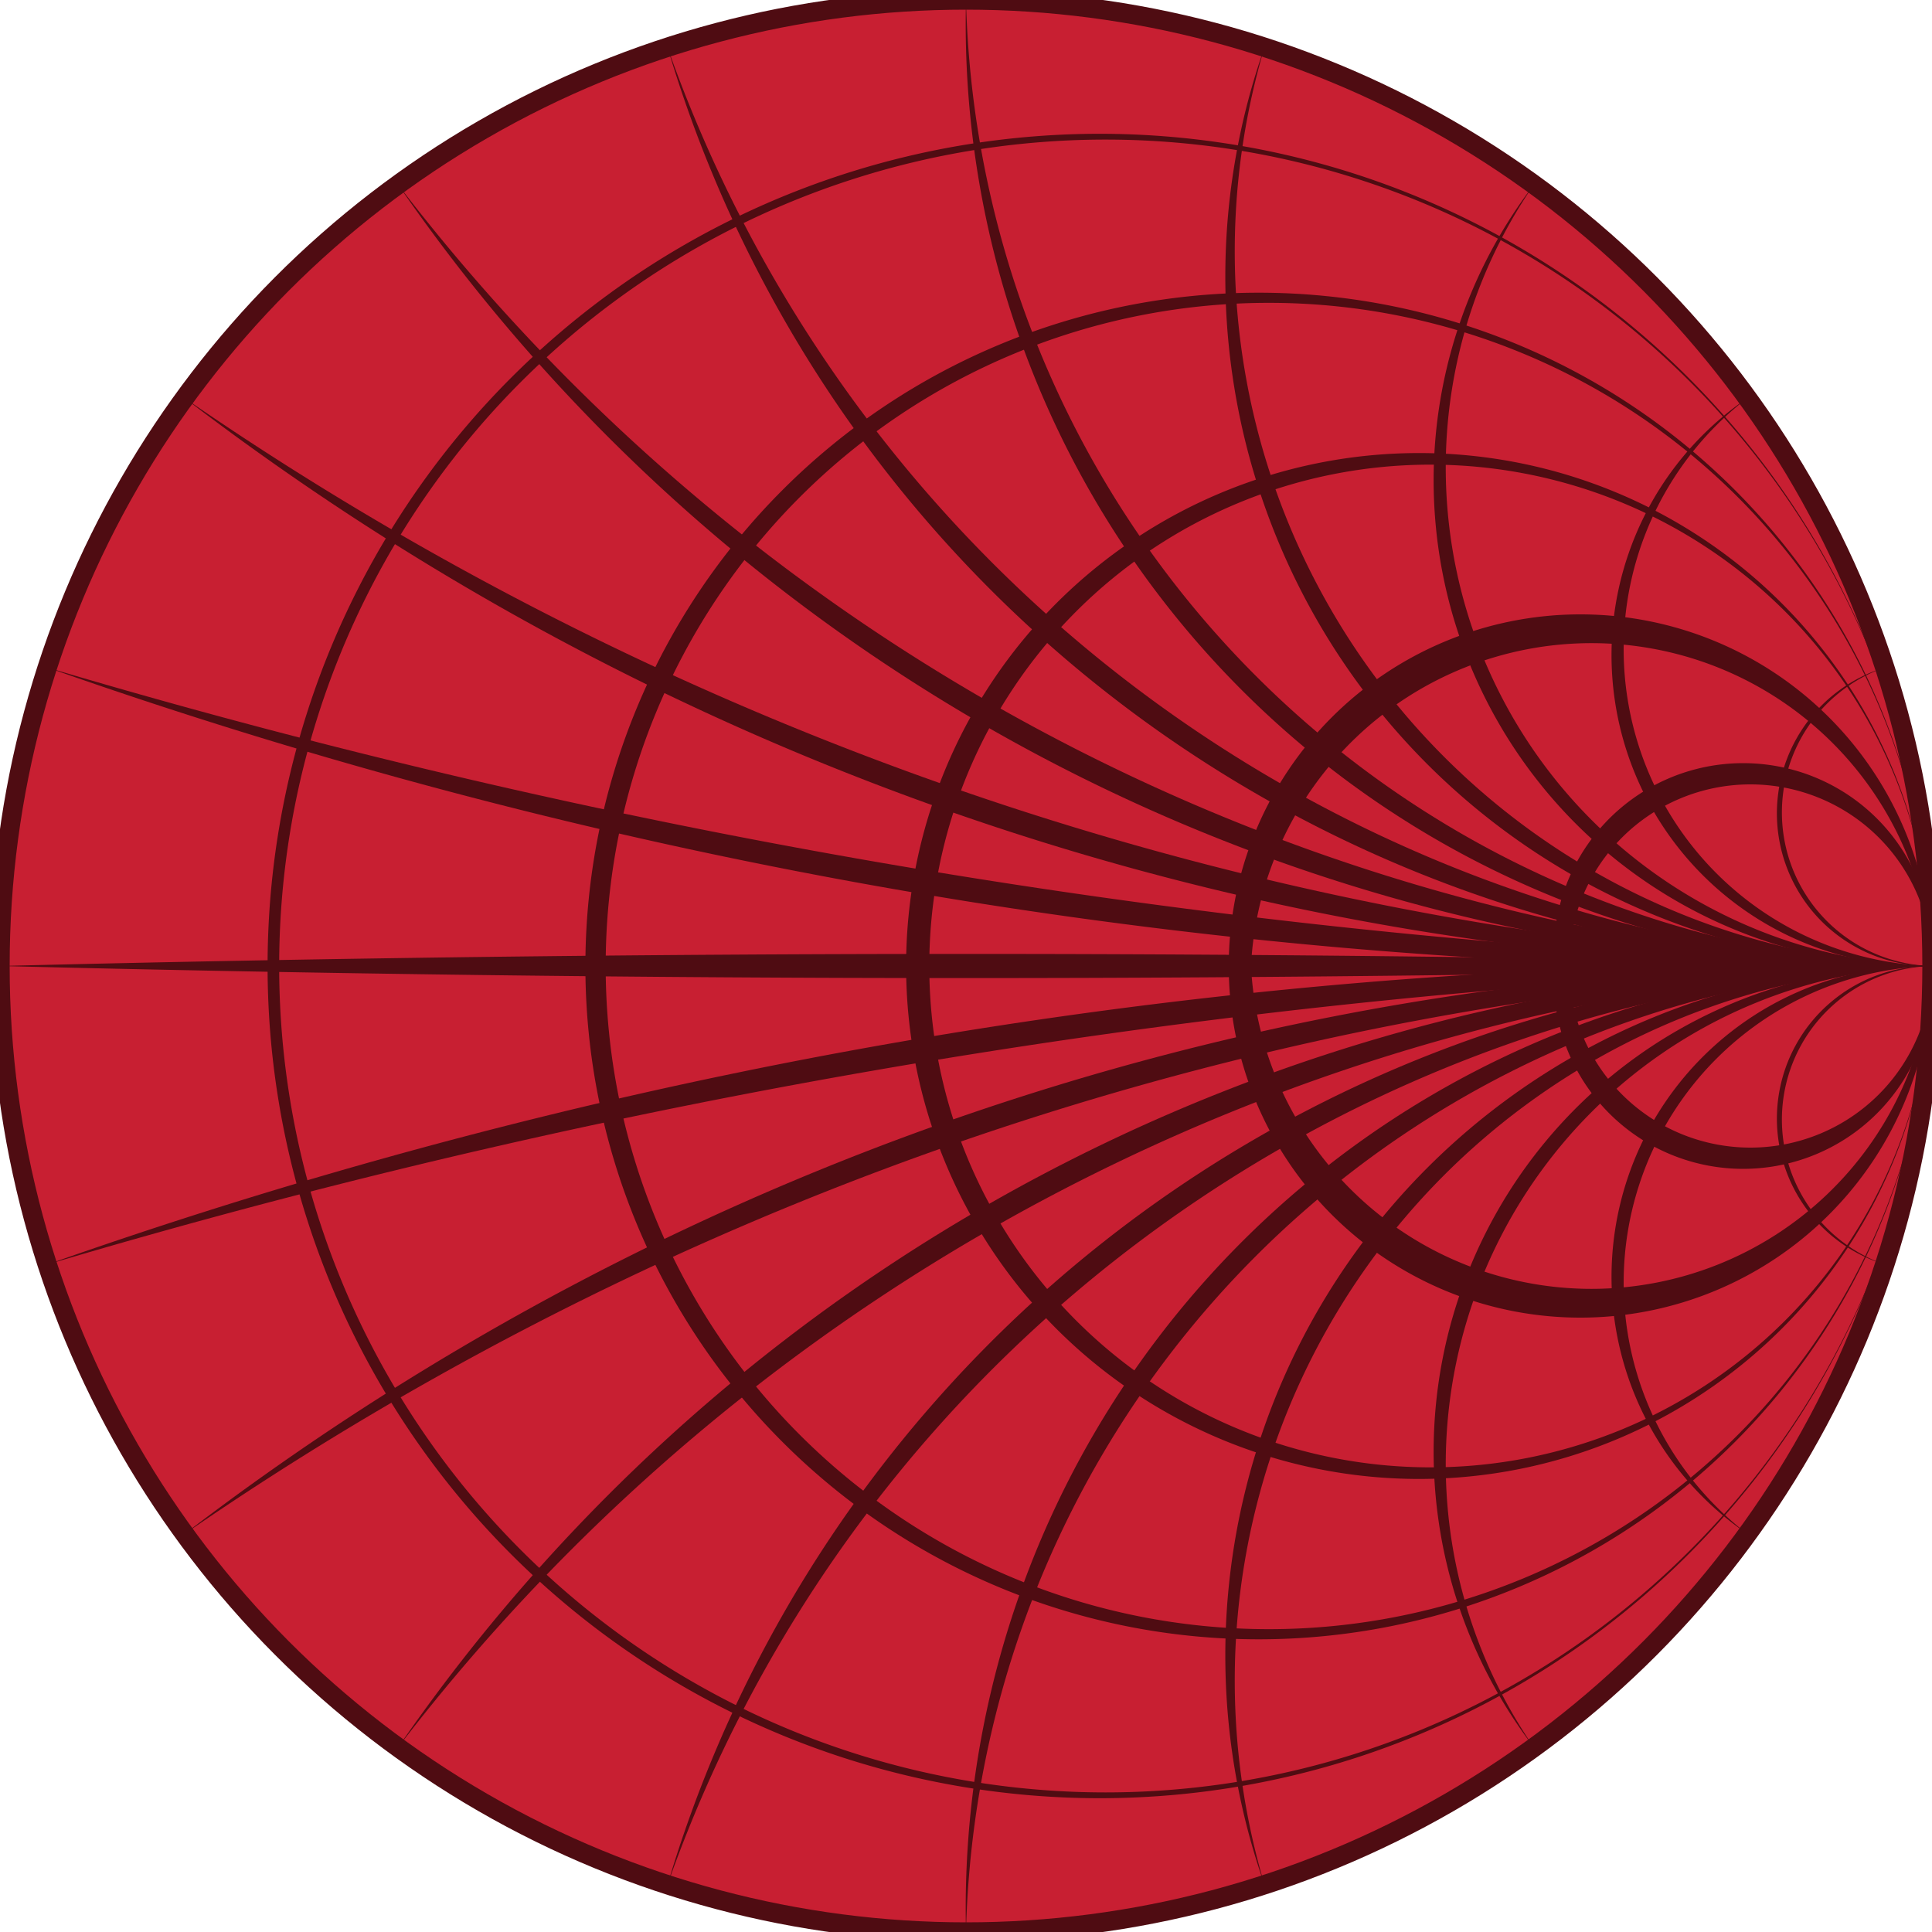 <?xml version="1.0" encoding="UTF-8"?>
<svg xmlns="http://www.w3.org/2000/svg" xmlns:xlink="http://www.w3.org/1999/xlink"
     width="279" height="279.0" viewBox="-1.0 -1.0 2.0 2.0" fill="red">
<defs>
</defs>
<circle cx="0" cy="0" r="1" stroke="none" fill="#c81f32" />
<path d="M0.951,-0.309 A0.159,0.159,0,0,0,1.0,-2.220446049250313e-16 A0.158,0.158,0,0,1,0.951,-0.309 Z" fill="#4f0c12" />
<path d="M0.809,-0.588 A0.328,0.328,0,0,0,1.0,5.551115123125783e-17 A0.322,0.322,0,0,1,0.809,-0.588 Z" fill="#4f0c12" />
<path d="M0.588,-0.809 A0.516,0.516,0,0,0,1.0,-0.0 A0.503,0.503,0,0,1,0.588,-0.809 Z" fill="#4f0c12" />
<path d="M0.309,-0.951 A0.74,0.74,0,0,0,1.0,1.1102230246251565e-16 A0.714,0.714,0,0,1,0.309,-0.951 Z" fill="#4f0c12" />
<path d="M0.0,-1.0 A1.026,1.026,0,0,0,1,2.220446049250313e-16 A0.976,0.976,0,0,1,1.1102230246251565e-16,-1 Z" fill="#4f0c12" />
<path d="M-0.309,-0.951 A1.426,1.426,0,0,0,1,-0.0 A1.331,1.331,0,0,1,-0.309,-0.951 Z" fill="#4f0c12" />
<path d="M-0.588,-0.809 A2.065,2.065,0,0,0,1,-0.0 A1.871,1.871,0,0,1,-0.588,-0.809 Z" fill="#4f0c12" />
<path d="M-0.809,-0.588 A3.335,3.335,0,0,0,1,-0.0 A2.859,2.859,0,0,1,-0.809,-0.588 Z" fill="#4f0c12" />
<path d="M-0.951,-0.309 A7.5,7.5,0,0,0,1,-8.881784197001252e-16 A5.455,5.455,0,0,1,-0.951,-0.309 Z" fill="#4f0c12" />
<path d="M1,-7.105427357601002e-15 A40.008,40.008,0,0,1,-1,-7.105427357601002e-15 A40.008,40.008,0,0,1,1,-0.0 Z" fill="#4f0c12" />
<path d="M-0.951,0.309 A5.455,5.455,0,0,1,1,8.881784197001252e-16 A7.5,7.5,0,0,0,-0.951,0.309 Z" fill="#4f0c12" />
<path d="M-0.809,0.588 A2.859,2.859,0,0,1,1,-0.0 A3.335,3.335,0,0,0,-0.809,0.588 Z" fill="#4f0c12" />
<path d="M-0.588,0.809 A1.871,1.871,0,0,1,1,2.220446049250313e-16 A2.065,2.065,0,0,0,-0.588,0.809 Z" fill="#4f0c12" />
<path d="M-0.309,0.951 A1.331,1.331,0,0,1,1,2.220446049250313e-16 A1.426,1.426,0,0,0,-0.309,0.951 Z" fill="#4f0c12" />
<path d="M-1.1102230246251565e-16,1.0 A0.976,0.976,0,0,1,1,-0.0 A1.026,1.026,0,0,0,-2.220446049250313e-16,1.0 Z" fill="#4f0c12" />
<path d="M0.309,0.951 A0.714,0.714,0,0,1,1.0,2.220446049250313e-16 A0.74,0.74,0,0,0,0.309,0.951 Z" fill="#4f0c12" />
<path d="M0.588,0.809 A0.503,0.503,0,0,1,1.0,2.220446049250313e-16 A0.516,0.516,0,0,0,0.588,0.809 Z" fill="#4f0c12" />
<path d="M0.809,0.588 A0.322,0.322,0,0,1,1.0,2.7755575615628914e-16 A0.328,0.328,0,0,0,0.809,0.588 Z" fill="#4f0c12" />
<path d="M0.951,0.309 A0.158,0.158,0,0,1,1.0,-1.1379786002407855e-15 A0.159,0.159,0,0,0,0.951,0.309 Z" fill="#4f0c12" />
<path d="M1.0,9.946296823959816e-17 A0.188,0.188,0,0,0,0.624,7.6461256564461e-17 A0.188,0.188,0,0,0,1.0,9.946296823959816e-17 L1.0,9.851428523860734e-17 A0.196,0.196,0,1,1,0.609,7.456389056247936e-17 A0.196,0.196,0,1,1,1.0,9.851428523860734e-17 Z" fill="#4f0c12" />
<path d="M1.0,7.928294144826718e-17 A0.353,0.353,0,0,0,0.295,3.610120298179903e-17 A0.353,0.353,0,0,0,1.0,7.928294144826718e-17 L1.0,7.787507852078903e-17 A0.364,0.364,0,1,1,0.272,3.328547712684274e-17 A0.364,0.364,0,1,1,1.0,7.787507852078903e-17 Z" fill="#4f0c12" />
<path d="M1.0,1.1786930273214683e-16 A0.519,0.519,0,0,0,-0.038,5.433927418348494e-17 A0.519,0.519,0,0,0,1.0,1.1786930273214683e-16 L1.0,1.148154976346347e-16 A0.531,0.531,0,1,1,-0.062,4.975856653721673e-17 A0.531,0.531,0,1,1,1.0,1.148154976346347e-16 Z" fill="#4f0c12" />
<path d="M1.0,7.683196937136753e-17 A0.686,0.686,0,0,0,-0.373,-7.216725857684035e-18 A0.686,0.686,0,0,0,1.0,7.683196937136753e-17 L1,7.422031604392762e-17 A0.697,0.697,0,1,1,-0.394,-1.113420584884387e-17 A0.697,0.697,0,1,1,1,7.422031604392762e-17 Z" fill="#4f0c12" />
<path d="M1.0,3.544958512292624e-17 A0.855,0.855,0,0,0,-0.711,-6.929030223034598e-17 A0.855,0.855,0,0,0,1.0,3.544958512292624e-17 L1,3.396040669076793e-17 A0.861,0.861,0,1,1,-0.723,-7.152406987858342e-17 A0.861,0.861,0,1,1,1,3.396040669076793e-17 Z" fill="#4f0c12" />
<circle cx="0" cy="0" r="1" stroke="#4f0c12" stroke-width="0.02" fill="none" />
</svg>